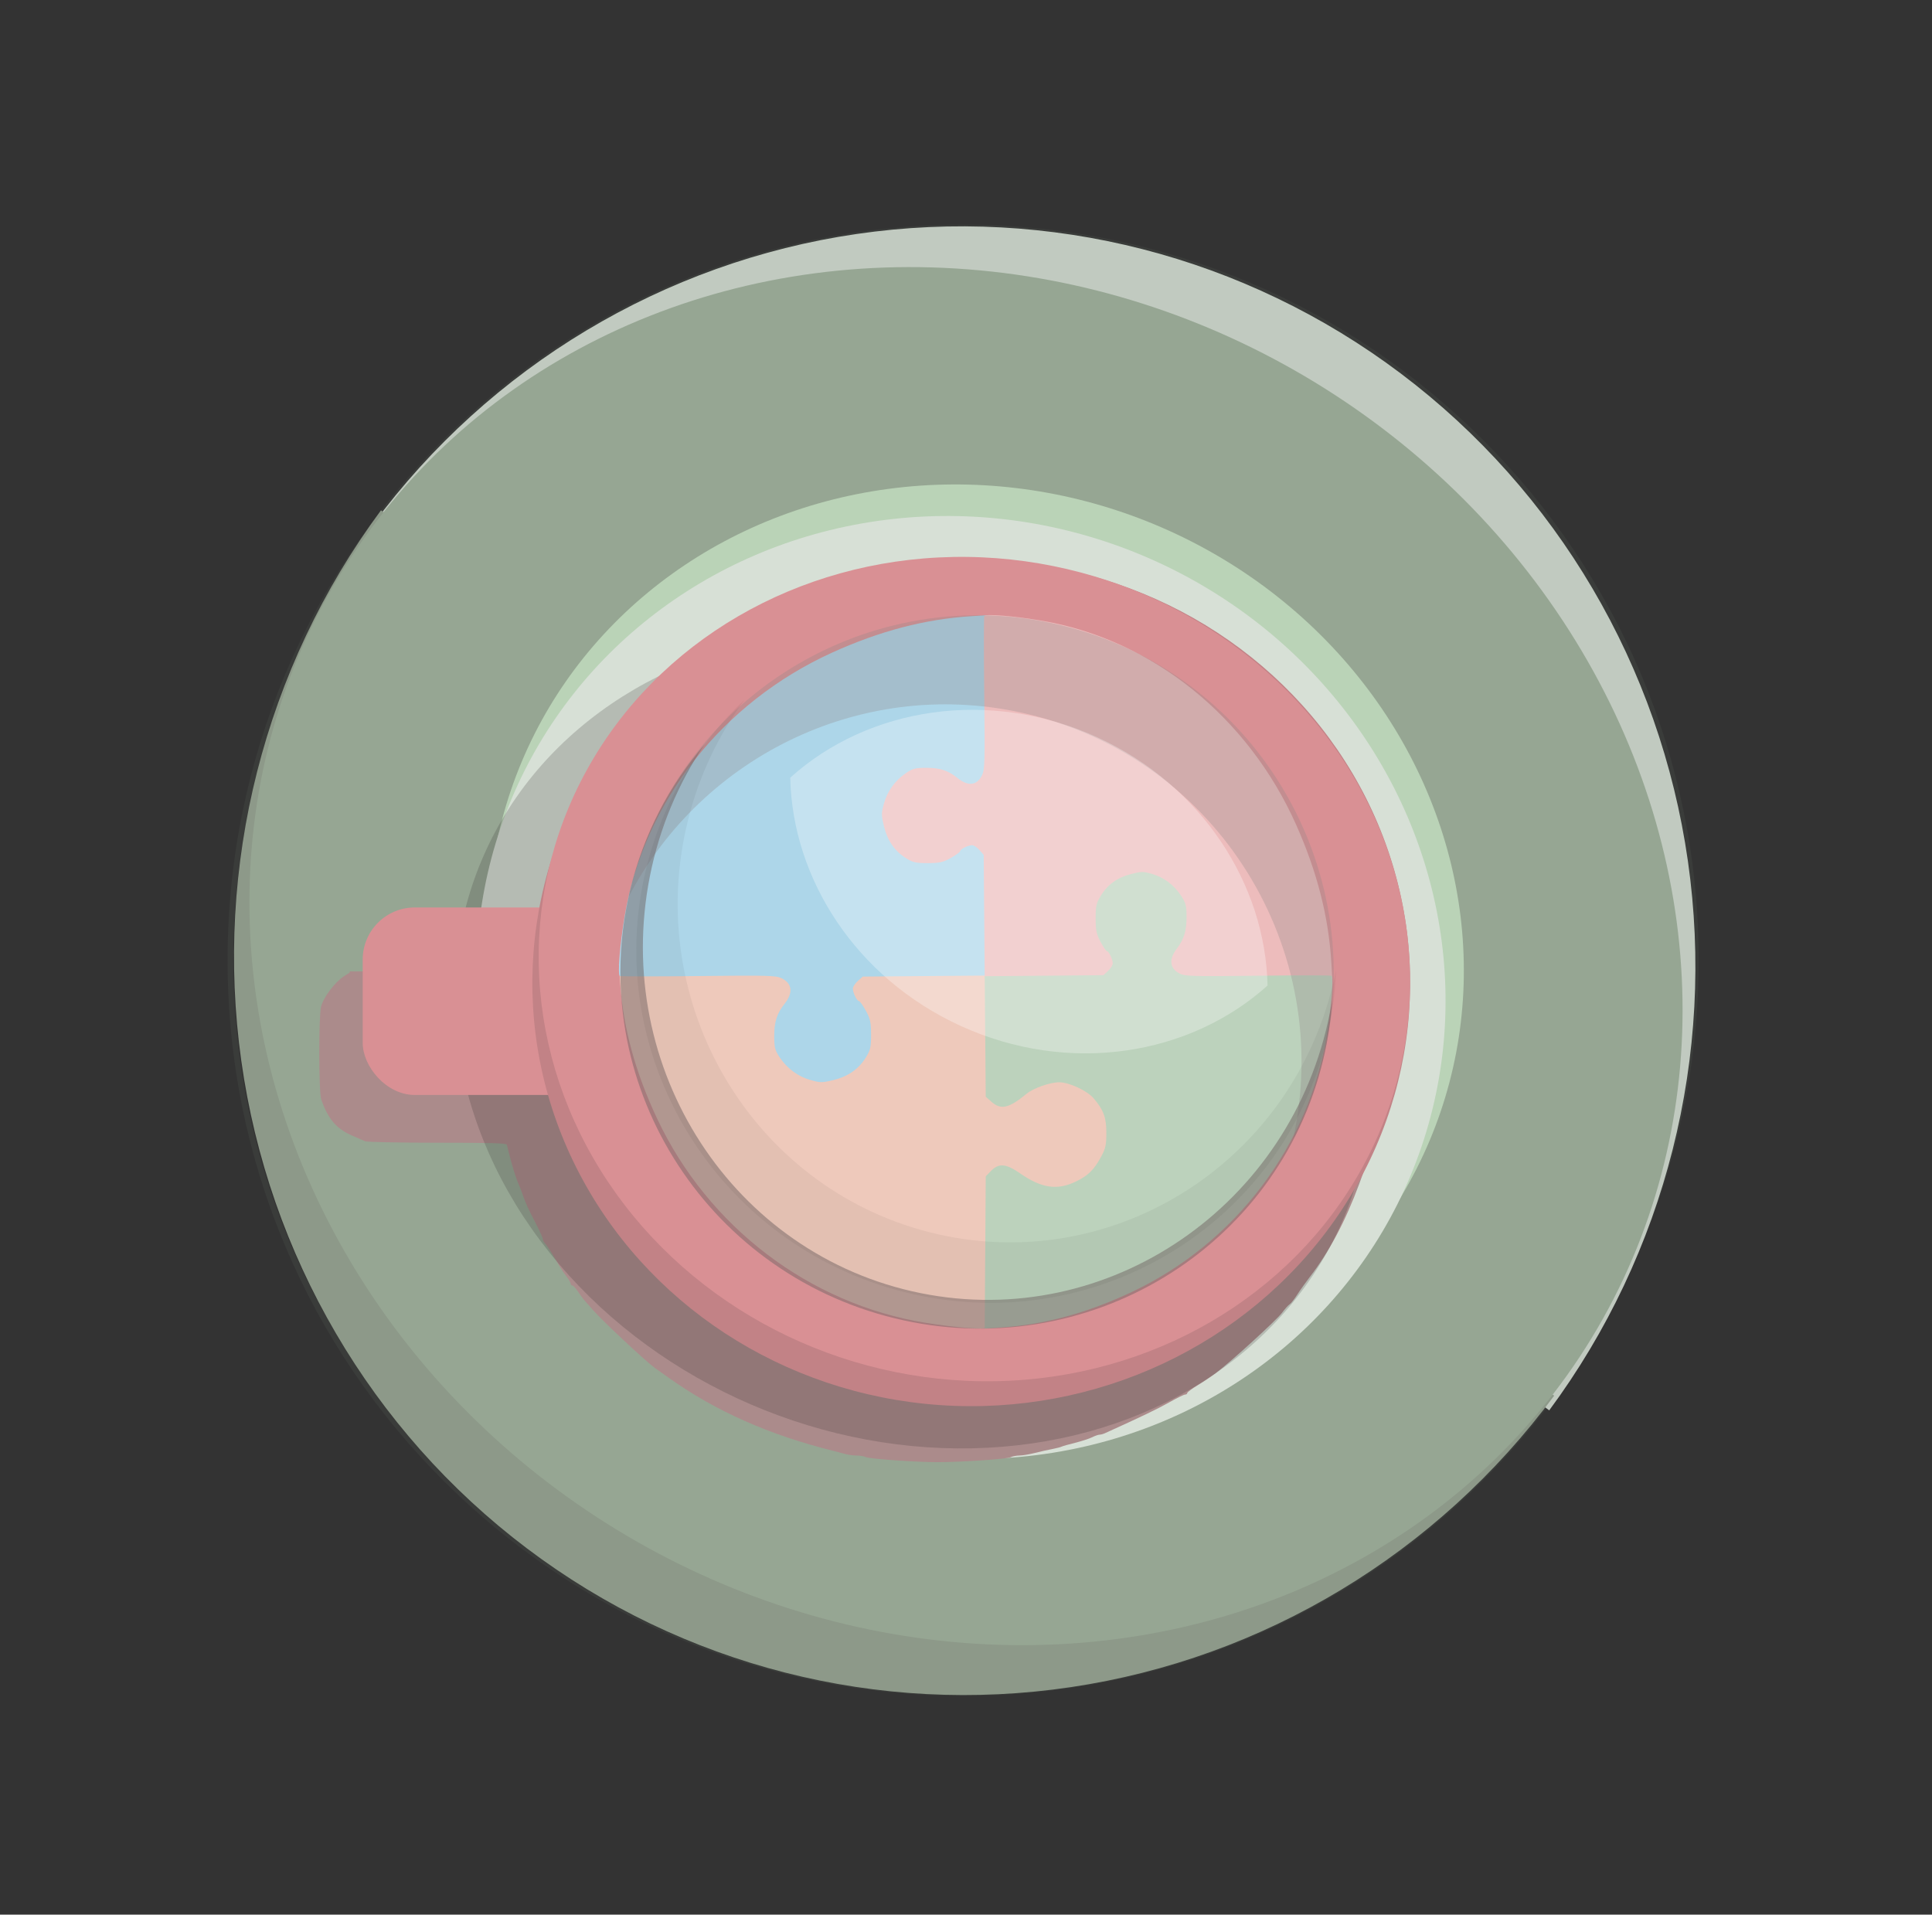<svg width="1002" height="993" viewBox="0 0 1002 993" fill="none" xmlns="http://www.w3.org/2000/svg">
<rect x="0" y="0" width="1002" height="993" fill="#333333" stroke="none"/>
<path d="M879.496 497.982C879.496 707.842 709.37 877.967 499.511 877.967C289.651 877.967 119.526 707.842 119.526 497.982C119.526 288.122 289.651 117.997 499.511 117.997C709.37 117.997 879.496 288.122 879.496 497.982Z" stroke="#4C514A" stroke-opacity="0.3" stroke-width="3"/>
<path d="M791.42 722.528C849.522 644.081 874.389 545.569 860.55 448.664C846.711 351.76 795.299 264.399 717.624 205.802C639.95 147.205 542.375 122.171 446.366 136.207C350.357 150.243 263.778 202.199 205.675 280.646" stroke="#C1CAC0" stroke-width="30"/>
<path d="M211.658 275.079C153.831 353.258 128.942 451.327 142.468 547.713C155.993 644.1 206.824 730.907 283.779 789.039C360.734 847.171 457.509 871.866 552.814 857.691C648.119 843.516 734.147 791.632 791.974 713.454" stroke="#8D9989" stroke-width="35"/>
<ellipse cx="380.074" cy="348.421" rx="380.074" ry="348.421" transform="matrix(0.869 0.495 -0.489 0.872 341.094 3.921)" fill="#96A693"/>
<ellipse cx="255.097" cy="239.806" rx="255.097" ry="239.806" transform="matrix(0.945 0.327 -0.322 0.947 342.218 182.673)" fill="#BAD3B7"/>
<ellipse cx="252.726" cy="243.023" rx="252.726" ry="243.023" transform="matrix(0.945 0.327 -0.322 0.947 337.819 199.362)" fill="#D7E0D6"/>
<rect x="181.372" y="503.81" width="78.898" height="49.261" fill="#AB8B8B"/>
<path fill-rule="evenodd" clip-rule="evenodd" d="M178.464 506.267C173.705 509.331 167.735 517.229 166.52 522.07C165.242 527.163 165.301 566.385 166.593 570.132C170.128 580.378 174.536 585.523 182.779 589.02C185.519 590.183 188.468 591.476 189.333 591.893C190.206 592.314 206.871 592.653 226.727 592.653C254.613 592.653 262.615 592.883 262.856 593.693C263.028 594.265 263.671 596.792 264.287 599.308C265.581 604.598 267.74 611.462 268.865 613.867C269.294 614.782 270.238 617.215 270.963 619.274C272.699 624.202 273.826 626.678 278.014 634.76C279.937 638.473 281.511 641.999 281.511 642.597C281.511 643.196 282.078 644.276 282.769 644.998C283.461 645.721 285.193 648.279 286.618 650.682C288.044 653.086 289.823 656.081 290.571 657.338C291.319 658.595 292.848 660.803 293.968 662.247C295.088 663.69 296.004 665.282 296.004 665.782C296.004 666.284 296.378 666.694 296.836 666.694C297.294 666.694 298.603 668.099 299.746 669.814C300.889 671.53 302.247 673.413 302.764 673.999C303.281 674.584 305.538 677.144 307.78 679.687C312.916 685.513 335.164 706.291 339.778 709.571C341.684 710.925 344.945 713.24 347.024 714.714C371.419 732.002 398.928 744.189 432.327 752.507C434.32 753.003 437.133 753.74 438.577 754.144C440.021 754.547 442.596 754.879 444.298 754.879C446 754.879 448.157 755.255 449.092 755.714C450.944 756.624 475.303 758.339 486.223 758.327C498.424 758.314 522.21 756.721 524.106 755.789C525.125 755.289 527.189 754.879 528.691 754.879C530.195 754.879 533.788 754.282 536.677 753.552C539.566 752.823 543.69 751.894 545.84 751.487C547.99 751.081 550.117 750.54 550.566 750.285C551.017 750.03 554.148 749.136 557.527 748.298C560.904 747.46 564.892 746.167 566.386 745.425C567.881 744.682 569.619 744.072 570.249 744.068C570.878 744.066 572.101 743.743 572.966 743.352C591.828 734.817 600.28 730.762 606.242 727.388C610.227 725.131 613.998 723.28 614.62 723.275C615.243 723.269 615.753 722.911 615.753 722.477C615.753 722.045 618.096 720.279 620.961 718.554C623.826 716.829 628.186 713.908 630.653 712.063C638.311 706.331 661.957 684.775 664.907 680.837C666.449 678.778 668.222 676.808 668.846 676.459C669.47 676.11 671.24 673.864 672.779 671.467C674.318 669.071 677.314 664.864 679.435 662.119C689.258 649.41 697.749 633.415 704.874 614.198C708.47 604.499 708.678 603.461 707.012 603.483C706.05 603.495 700.32 610.469 699.164 613.035C698.469 614.579 687.118 628.809 683.35 632.862C678.508 638.069 656.942 657.895 651.822 661.847C649.643 663.527 645.63 666.286 642.903 667.977C640.176 669.668 637.528 671.474 637.018 671.992C636.508 672.51 635.285 673.376 634.301 673.918C622.155 680.595 617.002 683.171 605.789 688.17C590.513 694.98 582.114 698.307 580.197 698.307C579.449 698.307 577.258 698.926 575.328 699.681C571.697 701.103 568.991 701.752 558.234 703.782C554.747 704.44 549.855 705.381 547.364 705.871C536.969 707.916 528.032 708.482 506.15 708.482C484.818 708.482 477.939 708.058 464.483 705.917C457.687 704.835 448.565 702.863 443.65 701.413C441.408 700.753 437.74 699.744 435.498 699.173C429.154 697.557 411.213 690.843 406.059 688.156C405.063 687.637 400.783 685.548 396.548 683.513C392.314 681.479 387.83 679.17 386.584 678.381C385.339 677.593 383.618 676.716 382.761 676.432C381.903 676.148 377.891 673.56 373.843 670.681C369.796 667.802 365.535 664.885 364.375 664.198C360.082 661.659 355.319 657.691 343.697 646.972C329.878 634.227 325.797 629.964 320.57 622.81C318.48 619.951 316.474 617.611 316.113 617.611C315.441 617.611 314.461 616.093 311.816 610.955C310.992 609.354 309.785 607.482 309.137 606.795C308.487 606.109 306.403 602.74 304.505 599.308C302.607 595.876 300.757 592.873 300.395 592.634C298.151 591.156 285.71 560.897 283.299 551.056C281.261 542.741 286.626 543.569 234.771 543.569C204.952 543.569 188.389 543.269 187.248 542.708C185.599 541.897 185.496 540.79 185.496 523.74C185.496 510.766 185.188 505.35 184.409 504.635C183.004 503.344 183.002 503.345 178.464 506.267Z" fill="#AB8B8B"/>
<ellipse cx="144.972" cy="56.71" rx="144.972" ry="56.71" transform="matrix(0.827 0.562 -0.622 0.783 317.831 506.547)" fill="#AB8B8B"/>
<ellipse cx="241.751" cy="207.584" rx="241.751" ry="207.584" transform="matrix(0.895 0.446 -0.473 0.881 355.196 248.202)" fill="#2D2828" fill-opacity="0.2"/>
<rect x="188.112" y="470.642" width="145.887" height="97.242" rx="27" fill="#D99094"/>
<ellipse cx="225.115" cy="222.093" rx="225.115" ry="222.093" transform="matrix(0.837 0.547 -0.575 0.818 443 205)" fill="#C28286"/>
<ellipse cx="186.76" cy="183.902" rx="186.76" ry="183.902" transform="matrix(0.985 0.17 -0.182 0.983 352.988 299.348)" fill="#EEC6C9"/>
<ellipse cx="225.871" cy="213.708" rx="225.871" ry="213.708" transform="matrix(0.89 0.457 -0.483 0.876 407.547 212.167)" fill="#D99094"/>
<rect x="496.715" y="547.114" width="102.691" height="80.742" fill="#EEC9BB"/>
<rect x="393.24" y="507.919" width="78.39" height="78.39" fill="#EEC9BB"/>
<rect x="416.757" y="380.144" width="109.746" height="79.958" fill="#ADD6E9"/>
<rect x="555.507" y="413.068" width="88.581" height="120.72" fill="#EDBCBC"/>
<path fill-rule="evenodd" clip-rule="evenodd" d="M511.813 688.56C512.079 688.288 512.093 670.323 511.844 648.638C511.434 613.031 511.546 608.902 513.002 606.026C515.766 600.56 520.694 600.013 526.544 604.523C531.526 608.365 536.082 609.775 543.512 609.775C549.595 609.775 551.116 609.4 554.852 606.979C560.791 603.129 564.972 597.628 566.836 591.209C568.291 586.196 568.291 585.336 566.841 579.574C564.974 572.149 561.064 566.734 554.892 563.027C551.025 560.704 549.416 560.351 542.772 560.366C536.297 560.383 534.333 560.802 530.083 563.075C527.319 564.554 525.056 566.126 525.056 566.569C525.056 567.604 520.689 569.646 518.474 569.646C517.537 569.646 515.726 568.51 514.449 567.122L512.127 564.597L511.85 532.339L511.574 500.081L478.971 500.361L446.368 500.643L443.575 503.84C439.113 508.945 440.12 513.264 448.016 522.894C451.039 526.582 454.189 535.601 454.188 540.565C454.187 545.915 449.673 555.69 445.576 559.213C439.237 564.665 435.16 566.187 426.895 566.184C420.449 566.183 418.458 565.767 414.343 563.564C407.005 559.635 403.848 556.488 400.615 549.875C395.571 539.558 396.794 531.043 405.036 519.115C410.238 511.585 410.538 507.724 406.243 503.518L403.308 500.643L362.155 500.368L321 500.093L321.588 509.177C323.115 532.757 329.416 555.994 340.879 580.31C367.297 636.349 419.834 676.265 480.046 686.048C495.041 688.484 510.677 689.72 511.813 688.56Z" fill="#EEC9BB"/>
<path fill-rule="evenodd" clip-rule="evenodd" d="M321.448 506.179C321.724 506.44 339.987 506.453 362.032 506.209C398.23 505.807 402.427 505.916 405.352 507.344C410.908 510.056 411.464 514.891 406.879 520.629C402.974 525.516 401.54 529.985 401.54 537.273C401.54 543.241 401.921 544.733 404.382 548.398C408.296 554.223 413.889 558.325 420.414 560.153C425.51 561.581 426.385 561.581 432.243 560.159C439.791 558.327 445.295 554.491 449.064 548.436C451.425 544.644 451.785 543.065 451.769 536.548C451.752 530.196 451.326 528.27 449.015 524.101C447.512 521.389 445.913 519.169 445.463 519.169C444.411 519.169 442.335 514.885 442.335 512.712C442.335 511.793 443.49 510.017 444.901 508.764L447.468 506.487L480.262 506.215L513.055 505.944L512.769 473.962L512.483 441.98L509.233 439.24C504.043 434.863 499.652 435.851 489.862 443.596C486.113 446.562 476.945 449.652 471.899 449.651C466.46 449.65 456.523 445.222 452.941 441.204C447.399 434.985 445.851 430.985 445.854 422.878C445.855 416.555 446.278 414.602 448.518 410.565C452.512 403.367 455.711 400.27 462.434 397.099C472.922 392.151 481.579 393.35 493.704 401.435C501.36 406.538 505.285 406.832 509.561 402.62L512.483 399.74L512.763 359.371L513.042 319L503.807 319.577C479.836 321.074 456.213 327.256 431.494 338.501C374.525 364.415 333.946 415.951 324.001 475.016C321.524 489.726 320.268 505.064 321.448 506.179Z" fill="#ADD6E9"/>
<path fill-rule="evenodd" clip-rule="evenodd" d="M510.485 319.44C510.233 319.712 510.22 337.677 510.456 359.362C510.844 394.969 510.738 399.098 509.36 401.974C506.745 407.44 502.083 407.987 496.549 403.477C491.836 399.635 487.525 398.225 480.497 398.225C474.742 398.225 473.303 398.6 469.768 401.021C464.15 404.871 460.195 410.372 458.432 416.791C457.055 421.804 457.055 422.664 458.426 428.426C460.193 435.851 463.892 441.266 469.731 444.973C473.389 447.296 474.912 447.649 481.196 447.634C487.323 447.617 489.18 447.198 493.201 444.925C495.816 443.446 497.957 441.874 497.957 441.431C497.957 440.396 502.088 438.354 504.184 438.354C505.07 438.354 506.783 439.49 507.992 440.878L510.188 443.403L510.449 475.661L510.711 507.919L541.554 507.639L572.397 507.357L575.04 504.16C579.261 499.055 578.309 494.736 570.839 485.106C567.979 481.418 564.999 472.399 565 467.435C565.001 462.085 569.271 452.31 573.147 448.787C579.144 443.335 583.001 441.813 590.82 441.816C596.918 441.817 598.801 442.233 602.694 444.436C609.637 448.365 612.623 451.512 615.681 458.125C620.453 468.442 619.296 476.957 611.5 488.885C606.578 496.415 606.295 500.276 610.357 504.482L613.134 507.357L652.067 507.632L691 507.907L690.444 498.823C689 475.243 683.038 452.006 672.194 427.69C647.201 371.651 597.5 331.735 540.538 321.952C526.352 319.516 511.559 318.28 510.485 319.44Z" fill="#EDBCBC"/>
<path fill-rule="evenodd" clip-rule="evenodd" d="M690.58 506.062C690.32 505.806 673.176 505.794 652.48 506.032C618.498 506.425 614.558 506.318 611.813 504.922C606.597 502.272 606.075 497.547 610.379 491.939C614.045 487.163 615.391 482.794 615.391 475.671C615.391 469.839 615.034 468.38 612.723 464.799C609.049 459.105 603.798 455.097 597.673 453.31C592.888 451.914 592.067 451.915 586.568 453.305C579.482 455.095 574.315 458.844 570.776 464.761C568.56 468.468 568.223 470.011 568.238 476.38C568.253 482.589 568.653 484.471 570.822 488.545C572.234 491.196 573.735 493.366 574.157 493.366C575.145 493.366 577.094 497.552 577.094 499.676C577.094 500.574 576.009 502.31 574.685 503.535L572.275 505.761L541.489 506.026L510.703 506.291L510.971 537.548L511.24 568.805L514.291 571.484C519.163 575.761 523.286 574.796 532.476 567.226C535.996 564.328 544.602 561.308 549.34 561.309C554.446 561.31 563.775 565.637 567.137 569.565C572.34 575.643 573.793 579.551 573.79 587.475C573.789 593.655 573.392 595.564 571.289 599.509C567.54 606.545 564.537 609.571 558.225 612.67C548.379 617.506 540.252 616.334 528.87 608.432C521.683 603.445 517.998 603.158 513.984 607.275L511.24 610.089L510.978 649.544L510.716 689L519.385 688.436C541.889 686.973 564.065 680.931 587.271 669.941C640.752 644.613 678.847 594.245 688.183 536.518C690.508 522.142 691.688 507.151 690.58 506.062Z" fill="#BCD2BC"/>
<path fill-rule="evenodd" clip-rule="evenodd" d="M670.609 590.903C677.463 577.714 682.844 563.484 686.487 548.378C710.562 448.528 649.548 348.184 550.207 324.255C450.867 300.326 350.818 361.872 326.742 461.722C326.446 462.948 326.164 464.174 325.894 465.4C364.347 391.408 449.169 350.148 533.48 370.458C631.601 394.094 692.331 492.278 670.609 590.903Z" fill="#918585" fill-opacity="0.3"/>
<path fill-rule="evenodd" clip-rule="evenodd" d="M365.456 385.984C347.236 407.159 333.68 432.851 326.753 461.877C303.291 560.186 364.749 659.503 464.023 683.707C563.298 707.912 662.795 647.838 686.258 549.529C688.722 539.203 690.249 528.865 690.895 518.605C690.525 520.902 690.113 523.202 689.656 525.504C669.859 625.308 574.88 690.3 477.513 670.667C380.146 651.035 317.264 554.213 337.061 454.41C342.083 429.089 351.945 406.01 365.456 385.984Z" fill="#746767" fill-opacity="0.5"/>
<path fill-rule="evenodd" clip-rule="evenodd" d="M386.084 363C361.777 385.801 343.623 415.657 335.133 450.475C311.561 547.145 371.415 645.461 468.82 670.071C566.225 694.68 664.296 636.264 687.867 539.594C690.823 527.473 692.467 515.326 692.89 503.302C692.39 505.81 691.834 508.318 691.223 510.826C668.251 605.037 574.719 662.485 482.314 639.138C389.909 615.792 333.623 520.493 356.595 426.282C362.359 402.641 372.567 381.315 386.084 363Z" fill="#070707" fill-opacity="0.05"/>
<path fill-rule="evenodd" clip-rule="evenodd" d="M409.846 403.332C450.311 366.858 513.05 356.739 569.174 382.457C623.356 407.285 656.266 458.591 657.393 511.116C616.928 547.589 554.189 557.709 498.065 531.991C443.883 507.162 410.973 455.856 409.846 403.332Z" fill="white" fill-opacity="0.3"/>
</svg>
